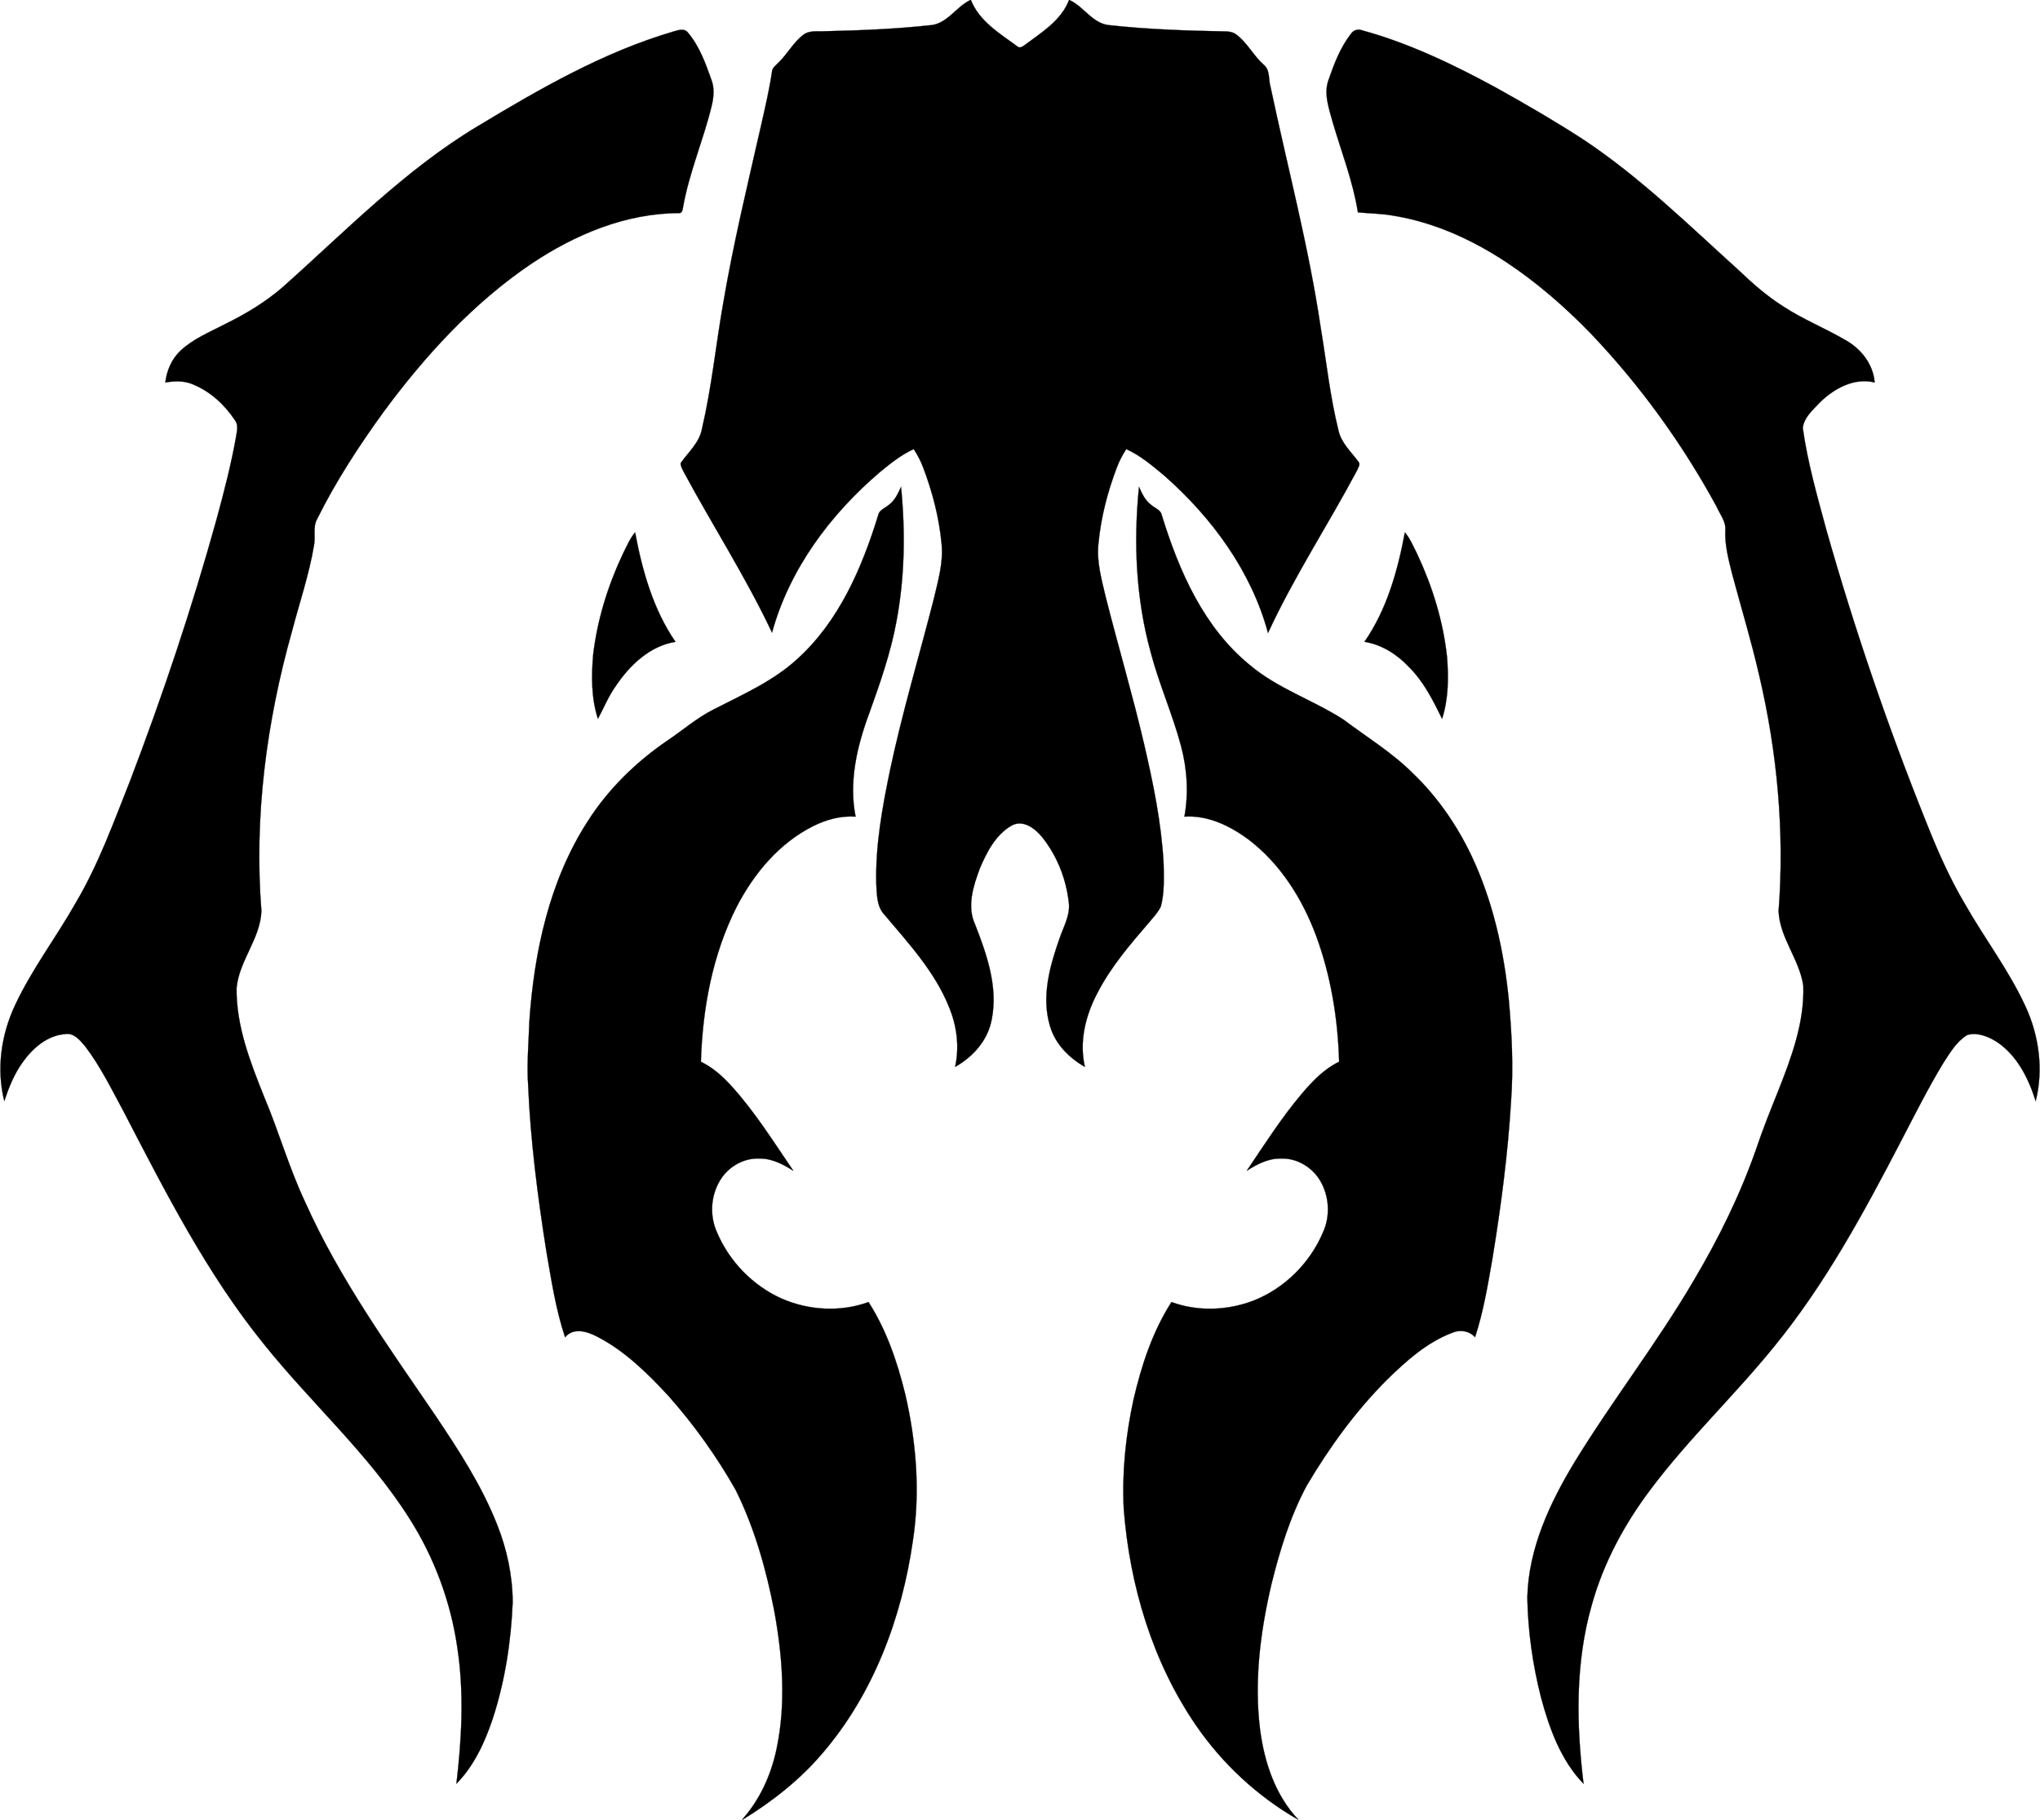 <?xml version="1.0" encoding="UTF-8"?>
<svg xmlns="http://www.w3.org/2000/svg" width="900pt" height="803pt" viewBox="0 0 900 803" version="1.1">
  <g>
    <path stroke="#000000" stroke-width="0.094" d=" M 428.13 0.00 L 428.33 0.00 C 432.03 9.37 440.95 14.68 448.68 20.37 C 449.72 21.43 450.98 20.69 451.95 19.97 C 459.43 14.35 468.12 9.18 471.64 0.00 L 471.75 0.00 C 478.24 2.86 481.98 10.52 489.53 11.12 C 506.61 12.99 523.80 13.56 540.97 13.87 C 542.60 13.91 544.29 14.31 545.59 15.37 C 550.35 19.00 553.03 24.59 557.49 28.54 C 560.50 30.95 559.54 35.33 560.60 38.66 C 568.01 73.77 577.30 108.51 582.58 144.04 C 585.16 159.39 586.75 174.93 590.53 190.05 C 591.75 195.56 596.13 199.40 599.32 203.78 C 600.35 204.93 599.13 206.38 598.73 207.53 C 585.92 231.62 570.87 254.52 559.42 279.33 C 552.09 252.15 534.81 228.61 513.94 210.14 C 508.62 205.68 503.26 201.08 496.88 198.19 C 495.20 200.79 493.73 203.52 492.68 206.43 C 488.58 217.21 485.67 228.51 484.59 240.01 C 483.76 247.99 486.03 255.80 487.82 263.48 C 493.31 285.18 499.68 306.64 504.77 328.44 C 508.78 345.75 512.40 363.26 513.36 381.04 C 513.48 387.36 513.76 393.82 512.16 399.99 C 510.92 402.64 508.84 404.77 507.00 407.00 C 498.59 416.76 490.09 426.66 484.16 438.18 C 478.91 448.09 476.04 459.68 478.63 470.81 C 471.66 466.85 465.57 460.75 463.27 452.91 C 459.32 440.02 463.11 426.41 467.44 414.14 C 469.19 408.91 472.31 403.81 471.51 398.08 C 470.32 387.72 466.29 377.54 459.74 369.39 C 456.63 365.58 451.39 361.55 446.33 364.30 C 439.29 368.32 435.37 375.97 432.31 383.17 C 429.38 390.98 426.45 400.04 430.24 408.07 C 435.37 421.28 440.41 435.63 437.51 449.96 C 435.82 459.04 429.28 466.42 421.37 470.81 C 423.36 461.91 422.12 452.57 418.61 444.21 C 412.36 428.74 400.87 416.33 390.27 403.74 C 386.71 400.08 386.88 394.68 386.59 389.94 C 386.18 373.13 389.23 356.47 392.62 340.07 C 398.02 314.54 405.53 289.53 411.99 264.25 C 413.83 256.31 416.25 248.26 415.41 240.01 C 414.33 228.50 411.41 217.20 407.31 206.40 C 406.26 203.50 404.79 200.77 403.11 198.19 C 397.60 200.67 392.88 204.50 388.24 208.30 C 366.35 226.96 348.26 251.16 340.60 279.18 C 329.08 254.73 314.40 231.96 301.60 208.19 C 301.02 206.98 300.28 205.76 300.27 204.39 C 303.67 199.49 308.63 195.32 309.71 189.16 C 313.97 170.94 315.80 152.28 319.05 133.88 C 323.54 107.41 329.87 81.29 335.83 55.12 C 337.56 47.43 339.36 39.75 340.54 31.96 C 340.54 29.97 342.30 28.85 343.52 27.54 C 347.45 23.76 349.99 18.69 354.40 15.38 C 357.11 13.24 360.79 13.98 363.99 13.78 C 379.35 13.43 394.74 12.83 410.02 11.17 C 417.75 10.80 421.65 3.06 428.13 0.00 Z"/>
    <path stroke="#000000" stroke-width="0.094" d=" M 297.04 13.92 C 299.14 13.34 301.99 12.25 303.55 14.45 C 308.58 20.42 311.29 27.96 313.87 35.23 C 315.29 38.99 314.87 43.09 313.93 46.91 C 310.26 61.95 304.00 76.28 301.32 91.57 C 301.19 92.63 300.88 94.18 299.48 94.05 C 276.06 94.08 253.66 103.52 234.45 116.37 C 208.85 133.68 187.71 156.77 169.42 181.51 C 158.49 196.56 148.27 212.22 139.98 228.90 C 137.84 232.57 139.39 236.94 138.49 240.91 C 136.32 253.67 132.12 265.96 128.85 278.47 C 117.57 318.52 112.03 360.44 115.33 402.03 C 114.89 414.23 105.45 423.97 104.37 436.04 C 104.17 452.83 110.44 468.75 116.57 484.10 C 123.01 499.35 127.51 515.36 134.58 530.36 C 149.67 564.18 171.43 594.34 192.18 624.81 C 202.45 640.08 212.57 655.67 219.34 672.87 C 223.66 683.73 226.13 695.34 226.19 707.05 C 225.46 724.48 222.79 741.91 217.36 758.52 C 213.87 768.92 209.16 779.23 201.36 787.15 C 203.72 767.19 204.80 746.90 201.74 726.95 C 198.84 706.86 191.61 687.44 180.76 670.30 C 162.78 641.74 137.24 619.20 116.28 592.98 C 91.21 561.97 73.07 526.23 54.79 491.00 C 49.37 480.99 44.39 470.64 37.44 461.57 C 35.25 459.08 32.69 455.76 28.94 456.33 C 20.90 456.82 14.32 462.61 9.88 468.93 C 6.22 474.05 3.88 479.94 1.89 485.88 C -1.65 471.73 0.49 456.61 6.68 443.51 C 14.11 427.62 24.83 413.60 33.44 398.37 C 43.46 381.42 50.15 362.84 57.38 344.60 C 71.80 306.80 84.67 268.39 95.48 229.39 C 98.76 217.34 101.92 205.23 104.11 192.92 C 104.46 190.43 105.36 187.57 103.60 185.38 C 99.07 178.51 92.64 172.65 84.95 169.56 C 81.15 167.93 76.93 168.13 72.94 168.78 C 73.55 163.49 75.78 158.35 79.70 154.69 C 85.26 149.51 92.41 146.60 99.07 143.14 C 108.16 138.66 116.96 133.44 124.64 126.78 C 152.40 102.08 178.58 74.99 210.67 55.74 C 238.07 39.22 266.17 23.00 297.04 13.92 Z"/>
    <path stroke="#000000" stroke-width="0.094" d=" M 595.96 14.98 C 597.07 13.23 599.17 12.68 601.07 13.42 C 621.85 19.14 641.39 28.55 660.26 38.82 C 673.19 46.01 686.01 53.46 698.43 61.51 C 723.56 78.19 745.13 99.42 767.42 119.57 C 773.46 125.36 779.81 130.88 786.92 135.34 C 795.52 140.98 805.13 144.80 813.99 149.98 C 820.97 153.79 826.42 160.67 827.06 168.78 C 818.16 166.59 809.47 171.27 803.22 177.27 C 800.08 180.65 795.82 184.10 795.35 188.92 C 797.48 204.18 801.75 219.03 805.76 233.88 C 818.12 277.48 832.80 320.43 849.67 362.49 C 854.62 375.02 860.05 387.40 866.93 399.01 C 875.57 414.20 886.29 428.21 893.61 444.14 C 899.60 457.09 901.59 472.00 898.10 485.93 C 894.94 475.95 889.96 465.83 881.03 459.83 C 877.21 457.41 872.38 455.42 867.85 456.75 C 863.10 459.67 860.24 464.70 857.26 469.24 C 850.38 480.63 844.44 492.54 838.29 504.33 C 822.10 535.48 805.22 566.61 782.96 593.92 C 765.40 615.66 744.93 634.92 728.16 657.32 C 716.70 672.54 707.47 689.60 702.33 708.01 C 694.90 733.70 695.42 760.88 698.63 787.19 C 688.56 776.76 683.52 762.73 679.84 749.00 C 676.18 734.61 674.09 719.80 673.82 704.97 C 674.33 683.27 683.80 663.11 694.86 644.89 C 711.49 617.77 731.11 592.59 747.21 565.12 C 758.20 546.60 767.77 527.16 774.87 506.80 C 777.73 498.23 781.11 489.86 784.48 481.48 C 790.33 466.66 796.13 451.18 795.57 435.00 C 793.93 423.42 785.16 413.90 784.67 402.07 C 787.36 367.19 784.10 331.97 776.10 297.95 C 772.70 283.07 768.25 268.46 764.30 253.72 C 762.68 247.24 760.87 240.68 761.17 233.94 C 761.50 230.12 758.81 226.99 757.37 223.67 C 742.29 195.90 723.60 170.04 701.79 147.16 C 690.43 135.43 678.02 124.64 664.39 115.60 C 649.44 105.76 632.76 98.15 615.01 95.23 C 609.75 94.23 604.38 94.24 599.08 93.71 C 596.92 80.07 591.83 67.15 587.96 53.95 C 586.35 47.91 583.84 41.40 586.14 35.19 C 588.61 28.12 591.32 20.93 595.96 14.98 Z"/>
    <path stroke="#000000" stroke-width="0.094" d=" M 391.96 222.94 C 394.73 220.99 396.17 217.83 397.52 214.85 C 399.47 234.55 399.18 254.58 395.52 274.07 C 392.96 288.18 388.16 301.72 383.34 315.18 C 378.04 329.53 374.43 345.09 377.47 360.38 C 370.92 359.92 364.46 361.68 358.66 364.61 C 343.76 372.08 332.63 385.48 325.05 400.07 C 314.33 421.19 309.94 445.03 309.22 468.55 C 314.47 471.06 318.84 475.01 322.72 479.29 C 333.13 490.74 341.30 503.94 350.01 516.67 C 345.50 513.81 340.51 511.16 335.03 511.27 C 328.56 510.97 322.25 514.35 318.54 519.58 C 313.63 526.49 312.80 536.03 316.28 543.74 C 321.70 556.61 332.12 567.38 344.89 573.08 C 356.86 578.29 370.85 579.11 383.17 574.59 C 391.08 586.90 395.85 600.95 399.33 615.08 C 404.26 636.28 406.05 658.41 402.73 680.00 C 397.85 713.96 385.33 747.60 362.74 773.83 C 352.82 785.50 340.65 795.00 327.65 803.00 L 327.39 803.00 C 335.23 794.24 340.20 783.24 342.60 771.80 C 346.84 751.73 345.25 730.94 341.59 710.91 C 338.00 692.53 332.89 674.26 324.52 657.45 C 316.14 642.65 306.18 628.74 294.91 616.01 C 285.59 605.97 275.62 596.08 263.31 589.78 C 258.98 587.53 252.92 585.70 249.30 590.14 C 245.14 577.71 243.22 564.69 240.98 551.83 C 237.18 527.71 234.05 503.43 233.00 479.02 C 232.37 469.64 233.21 460.26 233.53 450.89 C 235.63 420.08 242.36 388.63 259.32 362.37 C 268.27 348.34 280.35 336.49 294.03 327.09 C 301.05 322.43 307.40 316.76 314.99 312.99 C 327.71 306.45 341.11 300.61 351.76 290.80 C 370.10 274.22 380.21 250.74 387.38 227.55 C 387.76 225.11 390.28 224.32 391.96 222.94 Z"/>
    <path stroke="#000000" stroke-width="0.094" d=" M 507.67 287.88 C 501.12 264.18 500.03 239.22 502.50 214.84 C 503.81 217.83 505.27 220.97 508.01 222.93 C 509.68 224.32 512.22 225.09 512.61 227.53 C 520.17 252.01 531.10 276.99 551.46 293.53 C 563.70 303.88 579.23 308.89 592.59 317.47 C 603.02 325.32 614.30 332.17 623.56 341.48 C 634.31 351.81 642.85 364.32 649.24 377.75 C 658.59 397.61 663.46 419.31 665.63 441.06 C 666.99 455.98 667.74 471.02 666.64 485.99 C 665.26 509.09 662.22 532.08 658.51 554.91 C 656.45 566.74 654.51 578.66 650.76 590.09 C 648.10 587.20 644.06 586.66 640.52 588.20 C 629.37 592.49 620.27 600.66 611.87 608.92 C 598.01 622.76 586.46 638.77 576.50 655.59 C 569.18 669.24 564.62 684.19 560.92 699.17 C 556.04 719.99 553.27 741.62 555.88 762.96 C 557.72 777.46 562.56 792.21 572.80 803.00 L 572.68 803.00 C 554.79 792.74 539.33 778.41 527.66 761.42 C 508.42 733.38 498.41 699.71 495.78 666.00 C 494.95 649.75 496.63 633.41 500.10 617.53 C 503.59 602.55 508.47 587.61 516.83 574.59 C 528.38 578.84 541.41 578.36 552.86 574.01 C 566.67 568.64 578.00 557.33 583.73 543.70 C 586.90 536.69 586.45 528.21 582.70 521.51 C 579.21 515.23 572.21 510.91 564.94 511.28 C 559.48 511.17 554.51 513.81 550.03 516.66 C 557.88 505.06 565.39 493.17 574.48 482.47 C 579.14 477.03 584.23 471.67 590.79 468.54 C 590.26 449.69 587.20 430.79 580.68 413.06 C 574.56 396.58 564.78 381.01 550.61 370.32 C 542.53 364.38 532.81 359.67 522.53 360.38 C 524.43 350.01 523.75 339.28 521.02 329.13 C 517.30 315.15 511.33 301.89 507.67 287.88 Z"/>
    <path stroke="#000000" stroke-width="0.094" d=" M 274.67 244.67 C 276.37 241.35 277.77 237.81 280.19 234.92 C 283.36 251.84 288.15 268.90 298.00 283.24 C 286.67 285.05 277.85 293.54 271.67 302.72 C 268.46 307.22 266.38 312.37 263.79 317.22 C 260.85 308.11 260.86 298.38 261.69 288.94 C 263.49 273.59 268.13 258.65 274.67 244.67 Z"/>
    <path stroke="#000000" stroke-width="0.094" d=" M 619.80 234.94 C 622.25 237.80 623.62 241.36 625.33 244.68 C 632.00 258.97 636.73 274.28 638.41 290.00 C 639.11 299.09 639.05 308.45 636.21 317.21 C 632.25 309.12 628.16 300.88 621.69 294.45 C 616.45 288.84 609.64 284.47 601.97 283.22 C 611.88 268.93 616.63 251.84 619.80 234.94 Z"/>
  </g>
</svg>
